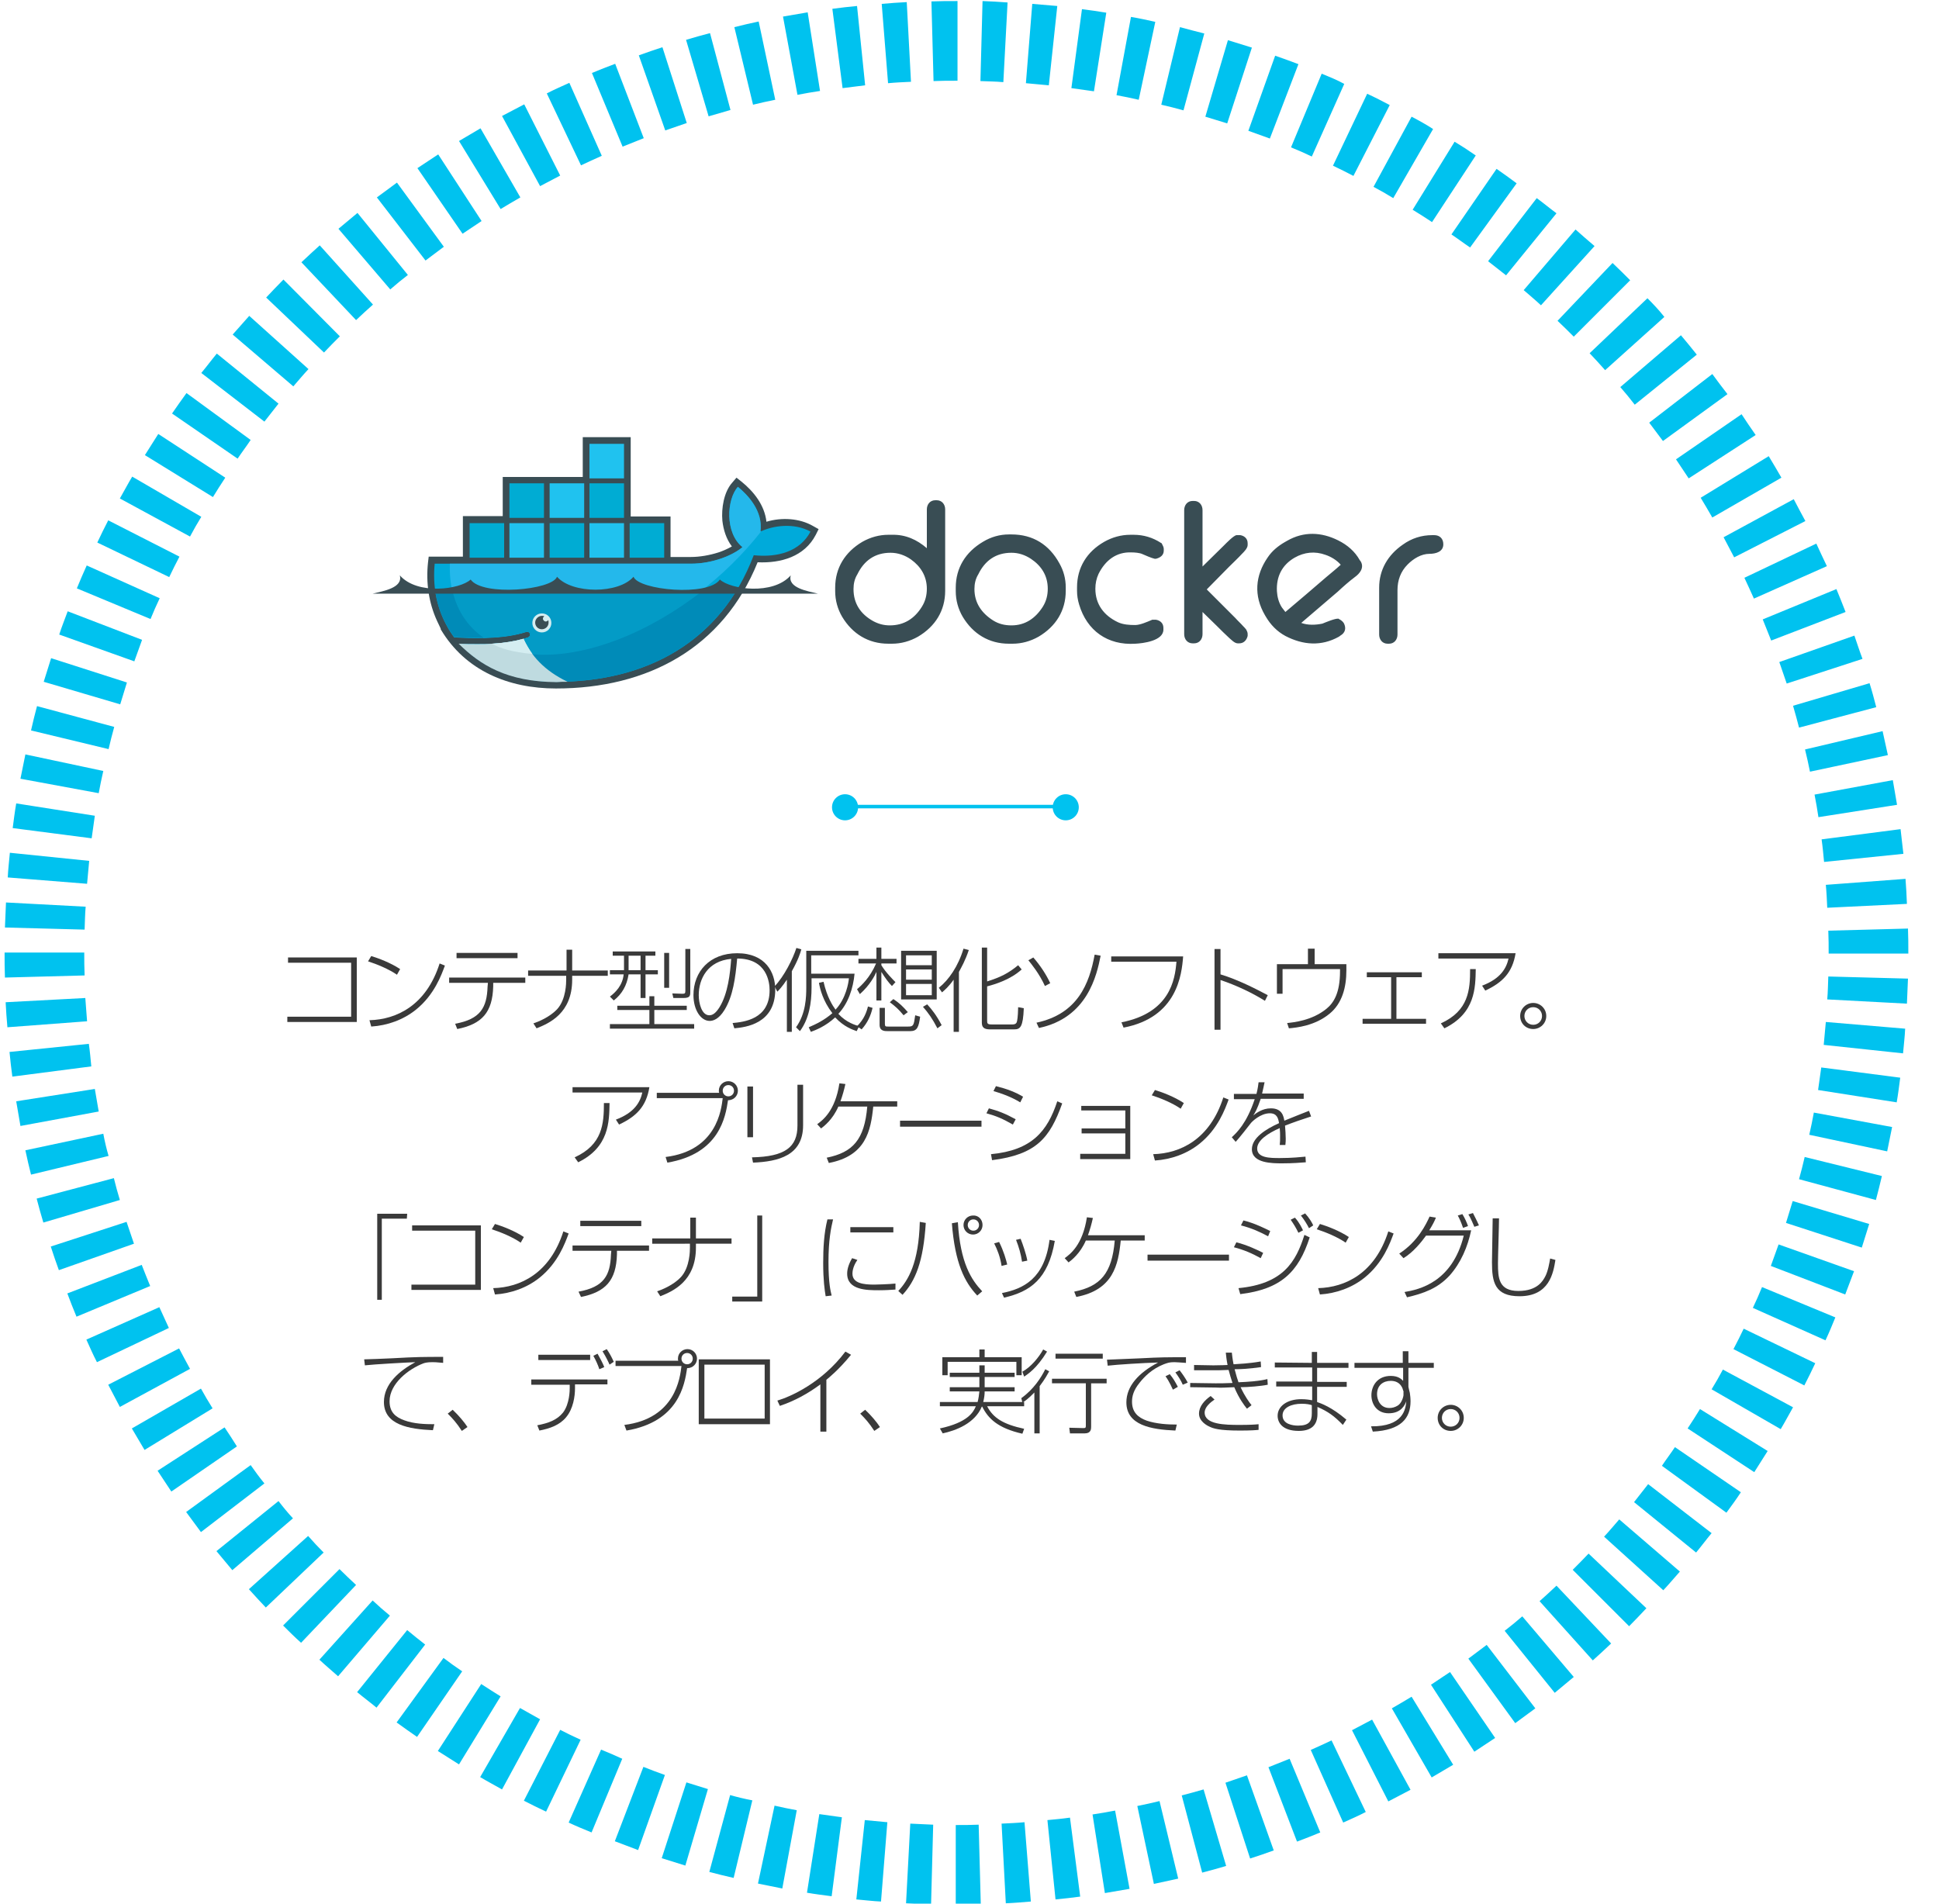 <?xml version="1.0" encoding="utf-8"?>
<!-- Generator: Adobe Illustrator 19.2.1, SVG Export Plug-In . SVG Version: 6.00 Build 0)  -->
<svg version="1.1" id="レイヤー_1" xmlns="http://www.w3.org/2000/svg" xmlns:xlink="http://www.w3.org/1999/xlink" x="0px"
	 y="0px" viewBox="0 0 550 540" style="enable-background:new 0 0 550 540;" xml:space="preserve">
<style type="text/css">
	.st0{fill:none;stroke:#00C2EF;stroke-miterlimit:10;}
	.st1{fill:#00C2EF;}
	.st2{fill:#394D54;}
	.st3{fill:#00AADA;}
	.st4{fill:#24B8EB;}
	.st5{fill:#008BB8;}
	.st6{fill:#039BC6;}
	.st7{fill:#00ACD3;}
	.st8{fill:#20C2EF;}
	.st9{fill:#D4EDF1;}
	.st10{fill:#BFDBE0;}
	.st11{fill:#3A3A3A;}
</style>
<g>
	<line class="st0" x1="238" y1="228.8" x2="300" y2="228.8"/>
	<circle class="st1" cx="239.7" cy="229" r="3.7"/>
	<circle class="st1" cx="302.3" cy="229" r="3.7"/>
</g>
<g>
	<g>
		<path id="outline_4_" class="st2" d="M178.9,146.5h11.3V158h5.7c2.6,0,5.4-0.5,7.9-1.3c1.2-0.4,2.6-1,3.8-1.7
			c-1.6-2.1-2.4-4.7-2.7-7.3c-0.3-3.5,0.4-8.1,2.8-10.8l1.2-1.4l1.4,1.1c3.6,2.9,6.6,6.8,7.1,11.4c4.3-1.3,9.4-1,13.2,1.2l1.6,0.9
			l-0.8,1.6c-3.2,6.2-9.9,8.1-16.5,7.8c-9.8,24.3-31.2,35.8-57.2,35.8c-13.4,0-25.7-5-32.7-16.8v-0.2l-1-2.1
			c-2.4-5.2-3.2-10.9-2.6-16.6l0.2-1.7h9.7v-11.5h11.3v-11.1h22.7V124h13.6L178.9,146.5L178.9,146.5z"/>
		<g id="body_colors_4_">
			<path class="st3" d="M215.7,150.8c0.8-5.9-3.7-10.5-6.4-12.7c-3.2,3.6-3.7,13.1,1.3,17.1c-2.8,2.4-8.6,4.7-14.6,4.7h-72.7
				c-0.6,6.2,0.5,11.9,3,16.8l0.8,1.5c0.5,0.9,1.1,1.7,1.7,2.6l0,0c3,0.2,5.7,0.3,8.3,0.2l0,0c5-0.1,9-0.7,12.1-1.7
				c0.5-0.2,1,0.1,1.1,0.5c0.2,0.5-0.1,0.9-0.5,1.1c-0.4,0.1-0.8,0.3-1.3,0.4l0,0c-2.4,0.7-5,1.1-8.3,1.3c0.2,0-0.2,0-0.2,0
				c-0.1,0-0.3,0-0.4,0c-1.3,0.1-2.7,0.1-4.2,0.1c-1.6,0-3.1,0-4.9-0.1l0,0c6.1,6.8,15.5,10.8,27.4,10.8c25.1,0,46.5-11.1,55.9-35.9
				c6.7,0.7,13.1-1,16.1-6.7C225.2,148.2,219.2,149.1,215.7,150.8z"/>
			<path class="st4" d="M215.7,150.8c0.8-5.9-3.7-10.5-6.4-12.7c-3.2,3.6-3.7,13.1,1.3,17.1c-2.8,2.4-8.6,4.7-14.6,4.7h-68.4
				c-0.3,9.5,3.2,16.7,9.5,21l0,0c5-0.1,9-0.7,12.1-1.7c0.5-0.2,1,0.1,1.1,0.5c0.2,0.5-0.1,0.9-0.5,1.1c-0.4,0.1-0.8,0.3-1.3,0.4
				l0,0c-2.4,0.7-5.2,1.2-8.6,1.4l-0.1-0.1c8.6,4.4,21,4.3,35.2-1.1c15.9-6.1,30.8-17.7,41.1-30.9
				C216,150.6,215.9,150.7,215.7,150.8z"/>
			<path class="st5" d="M123.4,167.4c0.5,3.3,1.4,6.4,2.9,9.2l0.8,1.5c0.5,0.9,1.1,1.7,1.7,2.6c3,0.2,5.7,0.3,8.3,0.2
				c5-0.1,9-0.7,12.1-1.7c0.5-0.2,1,0.1,1.1,0.5c0.2,0.5-0.1,0.9-0.5,1.1c-0.4,0.1-0.8,0.3-1.3,0.4l0,0c-2.4,0.7-5.2,1.2-8.5,1.4
				c-0.1,0-0.3,0-0.4,0c-1.3,0.1-2.7,0.1-4.2,0.1c-1.6,0-3.2,0-5-0.1c6.1,6.8,15.6,10.8,27.5,10.8c21.5,0,40.2-8.1,51.1-26H123.4z"
				/>
			<path class="st6" d="M128.3,167.4c1.3,5.8,4.4,10.4,8.9,13.5c5-0.1,9-0.7,12.1-1.7c0.5-0.2,1,0.1,1.1,0.5
				c0.2,0.5-0.1,0.9-0.5,1.1c-0.4,0.1-0.8,0.3-1.3,0.4l0,0c-2.4,0.7-5.3,1.2-8.6,1.4c8.6,4.4,20.9,4.3,35.1-1.1
				c8.6-3.3,16.9-8.2,24.3-14L128.3,167.4L128.3,167.4z"/>
		</g>
		<g id="Containers_4_">
			<path class="st7" d="M141.4,149.2h0.8v8.1h-0.8V149.2z M139.9,149.2h0.8v8.1h-0.8V149.2z M138.4,149.2h0.8v8.1h-0.8V149.2z
				 M136.9,149.2h0.8v8.1h-0.8V149.2z M135.4,149.2h0.8v8.1h-0.8V149.2z M134,149.2h0.8v8.1H134V149.2z M133.2,148.4h9.8v9.8h-9.8
				V148.4z"/>
			<path class="st7" d="M152.8,138h0.8v8.1h-0.8V138z M151.3,138h0.8v8.1h-0.8V138z M149.8,138h0.8v8.1h-0.8V138z M148.3,138h0.8
				v8.1h-0.8V138z M146.8,138h0.8v8.1h-0.8V138z M145.3,138h0.8v8.1h-0.8V138z M144.5,137.1h9.8v9.8h-9.8V137.1z"/>
			<path class="st8" d="M152.8,149.2h0.8v8.1h-0.8V149.2z M151.3,149.2h0.8v8.1h-0.8V149.2z M149.8,149.2h0.8v8.1h-0.8V149.2z
				 M148.3,149.2h0.8v8.1h-0.8V149.2z M146.8,149.2h0.8v8.1h-0.8V149.2z M145.3,149.2h0.8v8.1h-0.8V149.2z M144.5,148.4h9.8v9.8
				h-9.8V148.4z"/>
			<path class="st7" d="M164.1,149.2h0.8v8.1h-0.8V149.2z M162.6,149.2h0.8v8.1h-0.8V149.2z M161.1,149.2h0.8v8.1h-0.8V149.2z
				 M159.6,149.2h0.8v8.1h-0.8V149.2z M158.1,149.2h0.8v8.1h-0.8V149.2z M156.7,149.2h0.8v8.1h-0.8V149.2z M155.9,148.4h9.8v9.8
				h-9.8V148.4z"/>
			<path class="st8" d="M164.1,138h0.8v8.1h-0.8V138z M162.6,138h0.8v8.1h-0.8V138z M161.1,138h0.8v8.1h-0.8V138z M159.6,138h0.8
				v8.1h-0.8V138z M158.1,138h0.8v8.1h-0.8V138z M156.7,138h0.8v8.1h-0.8V138z M155.9,137.1h9.8v9.8h-9.8V137.1z"/>
			<path class="st8" d="M175.5,149.2h0.8v8.1h-0.8V149.2z M174,149.2h0.8v8.1H174V149.2z M172.5,149.2h0.8v8.1h-0.8V149.2z
				 M171,149.2h0.8v8.1H171V149.2z M169.5,149.2h0.8v8.1h-0.8V149.2z M168,149.2h0.8v8.1H168V149.2z M167.2,148.4h9.8v9.8h-9.8
				V148.4z"/>
			<path class="st7" d="M175.5,138h0.8v8.1h-0.8V138z M174,138h0.8v8.1H174V138z M172.5,138h0.8v8.1h-0.8V138z M171,138h0.8v8.1H171
				V138z M169.5,138h0.8v8.1h-0.8V138z M168,138h0.8v8.1H168V138z M167.2,137.1h9.8v9.8h-9.8V137.1z"/>
			<path class="st8" d="M175.5,126.7h0.8v8.1h-0.8V126.7z M174,126.7h0.8v8.1H174V126.7z M172.5,126.7h0.8v8.1h-0.8V126.7z
				 M171,126.7h0.8v8.1H171V126.7z M169.5,126.7h0.8v8.1h-0.8V126.7z M168,126.7h0.8v8.1H168V126.7z M167.2,125.9h9.8v9.8h-9.8
				V125.9z"/>
			<path class="st7" d="M186.8,149.2h0.8v8.1h-0.8V149.2z M185.3,149.2h0.8v8.1h-0.8V149.2z M183.8,149.2h0.8v8.1h-0.8V149.2z
				 M182.3,149.2h0.8v8.1h-0.8V149.2z M180.8,149.2h0.8v8.1h-0.8V149.2z M179.4,149.2h0.8v8.1h-0.8V149.2z M178.6,148.4h9.8v9.8
				h-9.8V148.4z"/>
		</g>
		<path class="st9" d="M153.7,174c1.5,0,2.7,1.2,2.7,2.7s-1.2,2.7-2.7,2.7s-2.7-1.2-2.7-2.7S152.2,174,153.7,174"/>
		<path class="st2" d="M153.7,174.7c0.2,0,0.5,0,0.7,0.1c-0.2,0.1-0.4,0.4-0.4,0.7c0,0.4,0.4,0.8,0.8,0.8c0.3,0,0.6-0.2,0.7-0.4
			c0.1,0.2,0.1,0.5,0.1,0.7c0,1.1-0.9,1.9-1.9,1.9c-1.1,0-1.9-0.9-1.9-1.9C151.8,175.6,152.7,174.7,153.7,174.7"/>
		<path class="st2" d="M105.7,168.4h59.4h7.4H232c-2.8-0.7-8.7-1.6-7.7-5.2c-5,5.7-17.1,4-20.1,1.2c-3.4,4.9-23.1,3-24.5-0.8
			c-4.2,4.9-17.4,4.9-21.7,0c-1.4,3.8-21.1,5.6-24.5,0.8c-3,2.8-15.1,4.5-20.1-1.2C114.4,166.8,108.5,167.7,105.7,168.4"/>
		<path class="st10" d="M161,193.4c-6.7-3.2-10.4-7.5-12.5-12.2c-2.5,0.7-5.5,1.2-9,1.4c-1.3,0.1-2.7,0.1-4.1,0.1
			c-1.7,0-3.4,0-5.3-0.1c6.2,6.1,13.7,10.8,27.8,10.9C158.9,193.4,159.9,193.4,161,193.4z"/>
		<path class="st9" d="M151,185.5c-0.9-1.3-1.8-2.8-2.5-4.3c-2.5,0.7-5.5,1.2-9,1.4C141.9,183.9,145.3,185,151,185.5z"/>
	</g>
	<path class="st2" d="M364.6,173.6c3.9-3.3,7.8-6.6,11.6-9.9c1.3-1.1,2.8-2.3,4.1-3.5c-1.1-1.3-2.8-2.3-4.3-2.8
		c-3-1.1-6-0.8-8.8,0.8c-3.6,2.1-5.2,5.4-5,9.5c0.1,1.6,0.5,3.2,1.4,4.6C363.9,172.7,364.2,173.1,364.6,173.6 M369.1,176.7
		c1.9,0.7,4.1,0.6,6,0.2c1-0.4,3.6-1.5,4.5-1.4h0.1l0.1,0.1c0.6,0.3,1.1,0.7,1.4,1.2c0.7,1.4,0.4,2.7-1,3.5l-0.4,0.3
		c-5,2.8-10.2,2.4-15.2-0.2c-2.4-1.3-4.2-3.2-5.5-5.4l-0.3-0.5c-3.2-5.5-2.8-11.2,0.8-16.4c1.2-1.8,2.9-3.2,4.8-4.3l0.7-0.4
		c4.7-2.7,9.7-2.5,14.5-0.1c2.6,1.3,4.7,3.1,6.1,5.6l0.3,0.4c1,1.8-0.3,3.4-1.7,4.4c-1.6,1.2-3.3,2.7-4.8,4.1
		C376,170.8,372.6,173.7,369.1,176.7z M406.3,151.8h0.5c1.6,0,2.6,1,2.6,2.6c0,2.1-2.1,2.7-3.9,2.7c-2.4,0-4.6,1.4-6.2,3
		c-2,2-2.9,4.5-2.9,7.3V180c0,1.4-0.9,2.6-2.4,2.6h-0.4c-1.5,0-2.4-1.2-2.4-2.6v-13.3c0-5.1,2.5-9.3,6.7-12.2
		C400.4,152.7,403.2,151.8,406.3,151.8z M341.1,160.7c2-2,4.1-4,6.1-6c0.6-0.6,2.8-2.9,3.6-2.9h0.9h0.1c1.2,0.2,2.1,1,2.1,2.3v0.5
		c0,0.9-1,1.9-1.6,2.5c-1.2,1.3-2.5,2.5-3.7,3.7l-6.3,6.4c2.7,2.7,5.4,5.4,8.1,8.1c0.7,0.8,1.5,1.5,2.2,2.3c0.3,0.3,0.6,0.6,0.9,1
		c0.2,0.4,0.4,0.8,0.4,1.2v0.5v0.1c-0.3,1.2-1.1,2.1-2.4,2.1h-0.4c-0.9,0-1.8-1-2.4-1.5c-1.2-1.1-2.4-2.3-3.6-3.5l-4-3.9v6.3
		c0,1.4-0.9,2.6-2.4,2.6h-0.4c-1.5,0-2.4-1.2-2.4-2.6v-35.2c0-1.4,0.9-2.6,2.4-2.6h0.4c1.5,0,2.4,1.2,2.4,2.6L341.1,160.7
		L341.1,160.7z M324.1,157.2c-0.8-0.4-2.3-0.5-3.1-0.5c-4.4-0.2-7.5,2.3-9.4,6.1c-0.6,1.3-0.9,2.7-0.9,4.2c0,4.4,2.4,7.6,6.4,9.5
		c1.5,0.7,3.3,0.8,4.9,0.8c1.4,0,3.4-0.9,4.6-1.4l0.2-0.1h1h0.1c1.2,0.2,2.1,1,2.1,2.3v0.5c0,3.2-5.8,3.9-8,4
		c-7.8,0.5-13.7-3.7-15.9-11.1c-0.4-1.3-0.6-2.6-0.6-3.9v-1c0-5.6,2.8-10.1,7.7-12.9c2.3-1.3,4.8-2,7.4-2h1c2.8,0,5.4,0.8,7.7,2.3
		l0.2,0.1l0.1,0.2c0.2,0.4,0.5,0.9,0.5,1.4v0.5c0,1.3-1,2-2.2,2.3h-0.1h-0.3C326.6,158.3,324.8,157.5,324.1,157.2z M276.4,167.1
		c0,3.9,2,6.8,5.3,8.9c1.6,1,3.3,1.4,5.2,1.4c3.9,0,6.8-2,8.9-5.3c1-1.6,1.4-3.3,1.4-5.1c0-3.7-1.8-6.5-4.8-8.5
		c-1.7-1.1-3.5-1.7-5.5-1.7c-4.4,0-7.5,2.2-9.4,6.1C276.7,164.2,276.4,165.6,276.4,167.1z M286.2,151.6h0.7c6.1,0,10.7,2.9,13.6,8.2
		c1.2,2.1,1.8,4.4,1.8,6.8v1c0,5.6-2.8,10.1-7.7,13c-2.3,1.3-4.8,2-7.4,2h-1c-5.7,0-10.2-2.8-13.1-7.6c-1.3-2.2-2-4.7-2-7.3v-1
		c0-5.6,2.8-10.1,7.7-13C281.1,152.3,283.6,151.6,286.2,151.6z M242.1,167.1c0,4.1,2,7.1,5.6,9.1c1.5,0.8,3,1.2,4.7,1.2
		c4,0,7-1.9,9.1-5.3c1-1.6,1.4-3.3,1.4-5.1c0-3.5-1.7-6.3-4.5-8.3c-1.7-1.2-3.7-1.9-5.8-1.9c-4.4,0-7.5,2.2-9.4,6.1
		C242.4,164.2,242.1,165.6,242.1,167.1z M262.9,155.5v-11c0-1.4,0.9-2.6,2.4-2.6h0.4c1.5,0,2.4,1.2,2.4,2.6v23.1
		c0,5.6-2.8,10.1-7.7,13c-2.3,1.3-4.8,2-7.4,2h-1c-5.7,0-10.2-2.8-13.1-7.6c-1.3-2.2-2-4.7-2-7.3v-1c0-5.6,2.8-10.1,7.7-13
		c2.3-1.3,4.8-2,7.4-2h1C256.9,151.6,260.1,153.1,262.9,155.5z"/>
</g>
<g>
	<g>
		<path class="st11" d="M101.2,271.6v18.3H81.5v-1.5h18.1v-15.3H81.7v-1.5H101.2z"/>
		<path class="st11" d="M112.6,276.5c-2.3-1.6-5.7-3-8.2-3.8l0.9-1.5c2,0.6,5.5,1.9,8.2,3.7L112.6,276.5z M104.8,289.4
			c7.7-0.2,16.1-4.2,19.9-16.1l1.5,0.6c-1,2.7-3,8.3-8.2,12.5c-3.6,2.9-8.1,4.5-12.7,4.8L104.8,289.4z"/>
		<path class="st11" d="M149,277.3v1.5h-9.1v1c-0.2,7.4-3.2,10.7-10.2,12.1l-0.6-1.5c7.2-1.3,9-4.6,9.2-10.5l0.1-1.1h-11v-1.5H149z
			 M146.8,270.3v1.5h-17.3v-1.5H146.8z"/>
		<path class="st11" d="M160.7,275.3v-5.9h1.6v5.9h10.1v1.5h-10.1v1.1c0,9.6-6.6,12.4-10.1,13.8l-0.9-1.4c1.2-0.4,4.6-1.7,6.8-4.1
			c2.5-2.8,2.5-7.5,2.5-8.3v-1.1h-10.8v-1.5H160.7z"/>
		<path class="st11" d="M185.9,269.9v1.2h-2.8v4.1h3.5v1.2h-3.5v6.7h-1.4v-6.7h-3.4c-0.5,3.2-1.9,5.6-4.2,7.4l-1.1-1.1
			c1.6-1.2,3.6-3.2,3.9-6.3H173v-1.2h4v-4.1h-3.2v-1.2H185.9z M184.2,290.5v-4h-9.1v-1.2h9.1v-2.7h1.4v2.7h9.2v1.2h-9.2v4h11.3v1.3
			H173v-1.3H184.2z M181.7,271.1h-3.4v4.1h3.4V271.1z M189.8,270.3v9.9h-1.4v-9.9H189.8z M195.8,281.4c0,1.2-0.2,1.7-2,1.7H191
			l-0.3-1.3l2.9,0.1c0.7,0,0.8-0.2,0.8-0.8v-11.9h1.4L195.8,281.4L195.8,281.4z"/>
		<path class="st11" d="M207.8,290.2c3.1-0.3,10.5-1,10.5-9.3c0-2.2-0.7-9-9.2-9c-0.5,5.6-1.2,10.7-3.6,14.6
			c-1.6,2.6-3.2,3.1-4.2,3.1c-2.5,0-4.6-3.1-4.6-7.3c0-6.7,4.6-11.9,12.4-11.9c8.1,0,10.8,5.5,10.8,10.3c0,9.8-8.5,10.7-11.6,11
			L207.8,290.2z M198.2,282.3c0,2.2,0.8,5.7,3,5.7c1,0,1.9-0.7,2.9-2.3c2.4-3.9,3-9.6,3.3-13.7C200.7,272.6,198.2,277.7,198.2,282.3
			z"/>
		<path class="st11" d="M224.6,292.7h-1.4v-14.8c-1.4,2.1-2.3,3-2.7,3.4l-0.8-1.5c2.7-2.8,5.2-7.8,6.2-10.9l1.4,0.4
			c-0.3,1.1-0.9,3-2.7,6.2V292.7z M229.4,291.4c2.1-0.9,4.4-2,6.7-4c-2.7-3.5-3.5-6.9-3.8-8.6l1.3-0.3c1,4.4,2.6,6.8,3.4,7.9
			c3-3.2,3.7-7.7,3.8-8.9h-10.6v2.6c0,4.4-0.7,8.9-3.3,12.4l-1.1-1.1c2.8-3.9,2.9-8.6,2.9-11.3v-10.4h14.8v1.3h-13.4v5.2h12.3
			c-0.4,4.2-1.8,8.4-4.6,11.4c2.3,2.5,4.9,3.2,5.9,3.5l-0.7,1.4c-1.1-0.4-3.6-1.2-6.1-3.9c-2.7,2.5-5.5,3.6-6.9,4.1L229.4,291.4z"/>
		<path class="st11" d="M243.1,291.1c2-2,2.7-4,3.1-5.6l1.3,0.4c-0.5,2.2-1.4,4.2-3.1,6.1L243.1,291.1z M253,279.7
			c-0.9-0.9-1.8-2.1-3-4v8.1h-1.4v-8.1c-0.5,1.1-1.8,3.7-4.7,6.3l-0.8-1.4c1.2-1,3.7-3.3,5.4-7.3h-5V272h5.1v-3.2h1.4v3.2h4.3v1.3
			H250v0.5c1.2,2,3.4,4.2,4,4.8L253,279.7z M251,285.9v4.5c0,0.8,0.2,0.8,1,0.8h5.6c1.5,0,1.6-0.3,2-3.2l1.4,0.4
			c-0.4,2.9-0.8,4.1-2.8,4.1h-6.3c-1,0-2.4,0-2.4-1.8v-4.8H251z M256.3,288c-1.4-1.7-2.3-2.5-3.9-3.7l1-0.9c1.7,1.1,2.8,2.2,4.1,3.7
			L256.3,288z M265.7,283.5h-10.1v-13.8h10.1V283.5z M264.3,271H257v2.8h7.3V271z M264.3,275H257v2.9h7.3V275z M264.3,279.1H257v3.2
			h7.3V279.1z M265.9,291.7c-1.4-2.7-2.6-4.4-4.1-6.1l1.2-0.7c1.3,1.4,2.7,3.2,4.1,5.9L265.9,291.7z"/>
		<path class="st11" d="M272,292.7h-1.5v-14.8c-1.4,2-2.6,3-3.3,3.6l-0.9-1.3c2.8-2.2,5.5-6.1,7-11.1l1.5,0.4c-1,3-2.1,4.9-2.8,6.2
			L272,292.7L272,292.7z M289.8,275c-3.2,2.9-7.5,4.2-9.8,4.8v9.5c0,1,0,1.3,1.3,1.3h5.9c1,0,1.2-0.5,1.3-1c0.2-0.9,0.3-3,0.3-3.9
			l1.6,0.3c-0.2,5.3-1,6-2.7,6h-6.9c-1.7,0-2.3-0.6-2.3-1.9v-21.3h1.5v9.6c3.8-1.2,6-2.3,8.8-4.6L289.8,275z"/>
		<path class="st11" d="M296.4,279.7c-1.6-3.5-3.8-6.2-4.7-7.3l1.4-0.8c2,2.3,3.7,4.9,4.8,7.3L296.4,279.7z M294,290.1
			c11.7-2.5,15-11.1,16.5-19.3l1.7,0.3c-1.1,5.5-3.7,17.6-17.5,20.5L294,290.1z"/>
		<path class="st11" d="M335.6,271.3c-0.4,5.2-1.7,17.3-16.9,20.2l-0.6-1.5c13.7-2.7,15.2-12,15.6-17.2h-18.5v-1.5H335.6z"/>
		<path class="st11" d="M346.2,269.2v7.2c5,1.5,10.2,4.2,13.4,5.9l-0.8,1.6c-3.5-2.2-8.1-4.4-12.6-5.9v14.1h-1.7v-22.9L346.2,269.2
			L346.2,269.2z"/>
		<path class="st11" d="M372.9,269.1v4.4h9v1.8c0,4.8-1.2,9.3-4.7,12.2c-4.2,3.5-9.4,4-11.6,4.2l-0.5-1.5c1.9-0.2,7-0.7,11.1-4
			c2.1-1.7,3.9-4.5,3.9-10.7v-0.6h-16.3v7h-1.6v-8.4h8.8v-4.4H372.9z"/>
		<path class="st11" d="M403.3,275.8v1.4h-7.2V289h8.4v1.4h-18V289h8.1v-11.8h-6.9v-1.4H403.3z"/>
		<path class="st11" d="M429.9,270.4c-0.9,5.5-3.7,8.3-8.6,10.6l-0.9-1.4c5.3-2,6.9-5,7.5-7.7H408v-1.5H429.9z M408.7,290.3
			c7.9-3.6,8.3-9.5,8.3-15.4h1.6c-0.1,5.3-0.1,12.5-8.9,16.8L408.7,290.3z"/>
		<path class="st11" d="M438.6,288.2c0,2.1-1.7,3.7-3.7,3.7c-2.1,0-3.7-1.6-3.7-3.7s1.7-3.7,3.7-3.7
			C436.9,284.5,438.6,286.1,438.6,288.2z M432.4,288.2c0,1.4,1.1,2.5,2.5,2.5s2.5-1.1,2.5-2.5s-1.1-2.5-2.5-2.5
			S432.4,286.8,432.4,288.2z"/>
		<path class="st11" d="M184.2,308.4c-0.9,5.5-3.7,8.3-8.6,10.6l-0.9-1.4c5.3-2,6.9-5,7.5-7.7h-19.8v-1.5H184.2z M163,328.3
			c7.9-3.6,8.3-9.5,8.3-15.4h1.6c-0.1,5.3-0.1,12.5-8.9,16.8L163,328.3z"/>
		<path class="st11" d="M188.8,328.2c14.5-1.8,15.8-13.4,16.2-16.7h-18.7V310H204c-0.1-0.2-0.1-0.3-0.1-0.6c0-1.6,1.3-2.7,2.7-2.7
			c1.5,0,2.7,1.2,2.7,2.7c0,1.4-1.1,2.7-2.8,2.7c-0.7,4.7-2.4,15.2-17.2,17.7L188.8,328.2z M205,309.4c0,0.9,0.7,1.6,1.6,1.6
			c0.9,0,1.6-0.7,1.6-1.6s-0.7-1.6-1.6-1.6S205,308.5,205,309.4z"/>
		<path class="st11" d="M213.6,322.6H212v-14.4h1.6V322.6z M227.8,319.2c0,8.6-7,10.3-14.2,10.6l-0.3-1.5c9.4-0.2,12.9-2.9,12.9-9
			v-11.6h1.6V319.2z"/>
		<path class="st11" d="M254.5,312.4v1.5h-6.8c-0.7,6.9-2.1,14-12.6,16l-0.6-1.5c7.4-1.5,10.7-5.1,11.5-14.5h-8.2
			c-1.6,3.7-4.1,5.6-4.9,6.2l-1.1-1.2c1.5-1.1,5.1-3.7,6.3-11.6l1.7,0.2c-0.4,1.8-0.8,3.2-1.4,4.9H254.5z"/>
		<path class="st11" d="M278.4,317.9v1.7h-23.1v-1.7H278.4z"/>
		<path class="st11" d="M287.3,319c-2.8-1.6-4.6-2.4-7.5-3.2l0.7-1.4c2.6,0.7,4.7,1.5,7.6,3.1L287.3,319z M281.1,327.4
			c11.6-1.1,16-6.5,18.8-15l1.4,0.6c-3.5,9.8-7.3,14.5-19.9,16.1L281.1,327.4z M289.4,312.7c-1.2-0.7-3.2-1.9-7.6-3.2l0.7-1.4
			c3.2,0.8,5.5,1.7,7.7,3L289.4,312.7z"/>
		<path class="st11" d="M320.6,313.7v15.1h-14.2v-1.5h12.8v-5.8h-12.4v-1.4h12.4V315h-12.5v-1.3L320.6,313.7L320.6,313.7z"/>
		<path class="st11" d="M334.9,314.5c-2.3-1.6-5.7-3-8.2-3.8l0.9-1.5c2,0.6,5.5,1.9,8.2,3.7L334.9,314.5z M327.1,327.4
			c7.7-0.2,16.1-4.2,19.9-16.1l1.5,0.6c-1,2.7-3,8.3-8.2,12.5c-3.6,2.9-8.1,4.5-12.7,4.8L327.1,327.4z"/>
		<path class="st11" d="M358.7,307c-0.2,0.8-0.3,1.6-0.7,3.2h11.8v1.5h-12.2c-1,3-1.7,4.1-2.1,4.7c0.8-0.6,2.5-2,5-2
			c3.2,0,3.6,2.3,3.8,3.5c4-1.6,4.4-1.8,7-2.8l0.6,1.6c-2.5,0.8-5.1,1.7-7.4,2.6c0.1,1.1,0.2,2.7,0.2,3.7c0,0.4,0,1-0.1,1.8H363
			c0.1-0.8,0.1-1.4,0.1-2.7c0-0.2,0-1.1-0.1-2.1c-3.4,1.5-6.4,3.5-6.4,5.8c0,2.7,3.7,2.7,6.4,2.7c3.6,0,6.1-0.3,7.3-0.4l0.1,1.6
			c-1.4,0.1-3.5,0.3-6.7,0.3c-2.8,0-8.6,0-8.6-4c0-3.2,3.9-5.7,7.7-7.4c-0.2-1.2-0.5-2.8-2.6-2.8c-2.7,0-5.1,2.4-5.4,2.8
			s-3.5,4.5-4.3,5.3l-1.1-1.3c1.4-1.3,4.2-3.9,6.5-10.8H350v-1.5h6.4c0.4-1.6,0.5-2.5,0.6-3.3H358.7z"/>
		<path class="st11" d="M115.4,345.7h-7.1v23H107v-24.4h8.5L115.4,345.7L115.4,345.7z"/>
		<path class="st11" d="M136.4,347.6v18.3h-19.7v-1.5h18.1v-15.3h-17.9v-1.5H136.4z"/>
		<path class="st11" d="M147.7,352.5c-2.3-1.6-5.7-3-8.2-3.8l0.9-1.5c2,0.6,5.5,1.9,8.2,3.7L147.7,352.5z M139.9,365.4
			c7.7-0.2,16.1-4.2,19.9-16.1l1.5,0.6c-1,2.7-3,8.3-8.2,12.5c-3.6,2.9-8.1,4.5-12.7,4.8L139.9,365.4z"/>
		<path class="st11" d="M184.1,353.3v1.5H175v1c-0.2,7.4-3.2,10.7-10.2,12.1l-0.7-1.5c7.2-1.3,9-4.6,9.2-10.5l0.1-1.1h-11v-1.5
			H184.1z M181.9,346.3v1.5h-17.3v-1.5H181.9z"/>
		<path class="st11" d="M195.8,351.3v-5.9h1.6v5.9h10.1v1.5h-10.1v1.1c0,9.6-6.6,12.4-10.1,13.8l-0.9-1.4c1.2-0.4,4.6-1.7,6.8-4.1
			c2.5-2.8,2.5-7.5,2.5-8.3v-1.1H185v-1.5H195.8z"/>
		<path class="st11" d="M207.7,367.8h7.1v-23h1.4v24.4h-8.5V367.8z"/>
		<path class="st11" d="M236.3,345.9c-0.6,2.5-1.3,5.9-1.3,12.1c0,6,0.6,8.3,0.9,9.5l-1.7,0.2c-0.3-1.8-0.7-4.6-0.7-9.4
			c0-4.2,0.2-8.4,1.2-12.4L236.3,345.9z M243.2,357.4c-1.4,2-1.4,3.6-1.4,3.9c0,2.8,3.3,3.1,6.2,3.1c0.4,0,4.2-0.1,6-0.3v1.7
			c-1.5,0.1-2.7,0.2-4.7,0.2c-3.3,0-9,0-9-4.7c0-1.1,0.3-2.5,1.4-4.4L243.2,357.4z M253.4,348.1v1.5h-12.2v-1.5H253.4z"/>
		<path class="st11" d="M254.8,366.2c2.8-3,5.8-7.9,6.1-19.6l1.7,0.3c-0.7,11-2.9,16.4-6.6,20.4L254.8,366.2z M271.7,346.7
			c0.7,11.6,3.8,16.3,6.9,19.6l-1.4,1.2c-3.6-3.8-6.3-9.1-7.2-20.5L271.7,346.7z M278.7,347.5c0,1.5-1.2,2.7-2.7,2.7
			s-2.7-1.2-2.7-2.7s1.2-2.7,2.7-2.7C277.5,344.7,278.7,345.9,278.7,347.5z M274.5,347.5c0,0.9,0.7,1.6,1.6,1.6s1.6-0.7,1.6-1.6
			s-0.7-1.6-1.6-1.6S274.5,346.6,274.5,347.5z"/>
		<path class="st11" d="M284.1,359.1c-0.4-2.6-1.2-4.6-2.1-6.4l1.4-0.4c1.3,2.6,2,5.1,2.3,6.4L284.1,359.1z M284.2,366.8
			c6.1-1.2,12.1-4.1,13.5-15.1l1.5,0.3c-1.9,10.9-7,14.4-14.4,16.1L284.2,366.8z M289.9,357.9c-0.3-2.1-0.9-4.2-1.7-6.2l1.3-0.3
			c0.6,1.5,1.6,4.4,1.9,6.2L289.9,357.9z"/>
		<path class="st11" d="M324.7,350.4v1.5h-6.8c-0.7,6.9-2.1,14-12.6,16l-0.6-1.5c7.4-1.5,10.7-5.1,11.5-14.5H308
			c-1.6,3.7-4.1,5.6-4.9,6.2l-1.1-1.2c1.5-1.1,5.1-3.7,6.3-11.6l1.7,0.2c-0.4,1.8-0.8,3.2-1.4,4.9H324.7z"/>
		<path class="st11" d="M348.6,355.9v1.7h-23.1v-1.7H348.6z"/>
		<path class="st11" d="M357.6,356.9c-2.5-1.4-4.9-2.4-7.6-3.1l0.7-1.4c2.9,0.7,6.3,2.3,7.6,3L357.6,356.9z M351.3,365.4
			c12.7-1.2,16.3-7.5,18.7-15.1l1.5,0.7c-3.2,9.9-8.2,14.7-19.7,16.1L351.3,365.4z M359.7,350.7c-2.2-1.2-4.6-2.3-7.7-3.1l0.7-1.4
			c1.2,0.3,3.2,0.8,7.6,3L359.7,350.7z M368.3,349.7c-0.8-1.6-1.3-2.4-2.2-3.7l1.2-0.6c1.3,1.4,2,3,2.3,3.6L368.3,349.7z
			 M371.3,348.4c-0.5-1-1.2-2.2-2.3-3.6l1.2-0.6c1.2,1.3,2,2.7,2.3,3.4L371.3,348.4z"/>
		<path class="st11" d="M381.7,352.5c-2.3-1.6-5.7-3-8.2-3.8l0.9-1.5c2,0.6,5.5,1.9,8.2,3.7L381.7,352.5z M373.9,365.4
			c7.7-0.2,16.1-4.2,19.9-16.1l1.5,0.6c-1,2.7-3,8.3-8.2,12.5c-3.6,2.9-8.1,4.5-12.7,4.8L373.9,365.4z"/>
		<path class="st11" d="M396.9,355.6c5.3-3.4,7.7-8.5,8.6-10.5l1.8,0.3c-0.4,1-0.9,2-1.9,3.6h11.9c-1,4.7-2.9,9.2-6.1,12.8
			c-3.4,3.7-7.4,5.1-12.1,6.2l-0.7-1.5c4.1-0.7,13.5-2.7,16.8-16h-10.7c-1.3,1.8-3.6,4.7-6.4,6.4L396.9,355.6z M415,348.3
			c-0.6-1.7-1-2.6-1.5-3.5l1.3-0.4c0.7,1.1,1.3,2.5,1.6,3.4L415,348.3z M418.2,348c-0.2-0.4-1-2.5-1.7-3.5l1.3-0.4
			c0.4,0.8,1.2,2.3,1.7,3.5L418.2,348z"/>
		<path class="st11" d="M425.2,345.6c0,2-0.3,10.9-0.3,12.8c0,4.1,0.2,7.8,5.8,7.8c5.5,0,7-3,7.6-4.1c0.8-1.5,1.2-3.9,1.4-5.1
			l1.5,0.4c-0.6,3.7-1.7,10.3-10.2,10.3c-7,0-7.8-4-7.8-9.6c0-2,0.2-10.7,0.2-12.5L425.2,345.6L425.2,345.6z"/>
		<path class="st11" d="M125.7,386.6c-2.2-0.2-2.4-0.2-3-0.2c-1.6,0-2.1,0.2-2.5,0.3c-4.3,1.6-9.7,5.8-9.7,10.8
			c0,3.1,1.7,4.5,4.2,5.4c2.7,1,5.9,1.1,8.5,1.1l-0.4,1.7c-6.8-0.3-13.9-1.5-13.9-8c0-5.1,4.3-8.8,8.9-11.3
			c-2.7,0.1-11.6,0.6-14.3,0.9l-0.2-1.7c1.1,0,5.7-0.2,7.9-0.3c7.1-0.4,8.9-0.4,14.5-0.4V386.6z"/>
		<path class="st11" d="M131,405.9c-1.5-2.3-2.6-3.5-4-4.9l1.4-1.1c1.7,1.6,3.3,3.5,4.2,4.9L131,405.9z"/>
		<path class="st11" d="M172.3,391.2v1.5h-9.2v1.1c0,2.3-0.5,5.8-2.5,8.2c-1.8,2.2-4.5,3.2-7.6,3.8l-0.6-1.5
			c3.2-0.6,5.6-1.5,7.3-3.6c1.9-2.5,1.9-6.4,1.9-6.9v-1h-10.9v-1.5h21.6V391.2z M167.4,384.3v1.5h-14.7v-1.5H167.4z M170,388.4
			c-0.3-1-1-2.6-1.7-3.8l1.2-0.6c0.5,0.9,1.6,2.9,1.9,3.8L170,388.4z M172.9,387.1c-0.2-0.5-1-2.2-2-3.8l1.2-0.6
			c0.8,1.1,1.5,2.5,2,3.6L172.9,387.1z"/>
		<path class="st11" d="M177.1,404.2c14.5-1.8,15.8-13.4,16.2-16.7h-18.7V386h17.8c-0.1-0.2-0.1-0.3-0.1-0.6c0-1.6,1.3-2.7,2.7-2.7
			c1.5,0,2.7,1.2,2.7,2.7c0,1.4-1.1,2.7-2.8,2.7c-0.7,4.7-2.4,15.2-17.2,17.7L177.1,404.2z M193.3,385.4c0,0.9,0.7,1.6,1.6,1.6
			c0.9,0,1.6-0.7,1.6-1.6s-0.7-1.6-1.6-1.6S193.3,384.5,193.3,385.4z"/>
		<path class="st11" d="M218.4,385.6V404h-20.2v-18.4H218.4z M216.9,387.1h-17.1v15.3h17.1V387.1z"/>
		<path class="st11" d="M234.3,406.1h-1.6v-13.4c-3.5,2.6-7.3,4.7-11.5,6.1l-0.7-1.5c3.7-1.1,12.6-5,19.3-13.9l1.6,0.9
			c-3.5,4.3-6.4,6.6-7,7.1v14.7L234.3,406.1L234.3,406.1z"/>
		<path class="st11" d="M248,405.9c-1.5-2.3-2.6-3.5-4-4.9l1.4-1.1c1.7,1.6,3.3,3.5,4.2,4.9L248,405.9z"/>
		<path class="st11" d="M269.4,390.6v-1.2h8.4v-2.1h1.5v2.1h8.5v1.2h-8.5v2.9h8.5v1.2h-8.5c0,0.9-0.1,1.7-0.4,3h11.6v1.2H280
			c1.7,3.3,4.5,5.1,10.5,6.4l-0.5,1.4c-7-1.6-9.7-4.3-11.4-7.7h-0.1c-2,4.8-7.4,6.8-11.1,7.6l-0.8-1.4c7.9-1.7,9.5-4.6,10.2-6.3
			h-10.2v-1.2h10.7c0.3-1.1,0.4-2.1,0.5-3h-8.4v-1.2h8.4v-2.9L269.4,390.6L269.4,390.6z M279.3,382.8v2.2h10.5v5.1h-1.5v-3.8h-19.5
			v3.8h-1.5V385h10.5v-2.2L279.3,382.8L279.3,382.8z"/>
		<path class="st11" d="M289.7,396.6c3.5-2.5,5.6-5.8,6.8-8.2l1.1,0.6c-0.4,0.7-1.1,2.1-2.7,4.2v13.4h-1.5V395
			c-1.7,1.8-2.8,2.5-3.4,2.9L289.7,396.6z M297,383.4c-3,4.9-5.5,6.4-6.5,7.1l-0.5-1.4c2.4-1.3,4.7-4.1,5.9-6.3L297,383.4z
			 M313.9,392.4h-4.4v12.3c0,0.6,0,1.9-1.8,1.9h-4.2l-0.2-1.6l4,0.1c0.6,0,0.7-0.1,0.7-0.7v-12h-9.6v-1.3h15.5V392.4z M312.8,385.4
			h-13.4V384h13.4V385.4z"/>
		<path class="st11" d="M336.3,386.6c-1.6-0.1-2.5-0.2-3.2-0.2c-1.4,0-1.9,0.2-3,0.6c-3.3,1.3-5.5,3.5-6.9,5.3
			c-1.7,2.1-2.1,3.8-2.1,5.3c0,3,1.7,4.5,4.2,5.4c2.7,0.9,5.9,1.1,8.5,1.1l-0.4,1.7c-6.9-0.3-13.9-1.5-13.9-8c0-4.6,3.5-8.4,9-11.3
			c-4,0.1-11.9,0.6-14.3,0.9l-0.2-1.7c0.8,0,6.6-0.3,9.6-0.4c5.7-0.3,7.2-0.3,12.8-0.3v1.6H336.3z M332.7,394.2
			c-0.2-0.4-1-2.3-2.1-3.8l1.2-0.6c1,1.2,1.5,2.1,2.3,3.6L332.7,394.2z M335.5,392.8c-0.5-1.2-1.3-2.4-2.1-3.5l1.2-0.6
			c0.7,0.9,1.7,2.3,2.3,3.5L335.5,392.8z"/>
		<path class="st11" d="M349.4,383.6c0.1,0.9,0.2,1.9,0.5,3.4c1.4-0.1,4.3-0.2,7.7-0.8l0.1,1.6c-3.5,0.5-5.7,0.6-7.5,0.6
			c0.5,1.9,0.8,2.9,1.1,3.7c2.5-0.1,5.8-0.3,8.2-0.9l0.1,1.6c-1.9,0.4-5.6,0.7-7.7,0.7c1.2,2.6,2.4,4.2,3.1,5.1l-1.3,1
			c-0.8-1-2.2-2.8-3.6-6.1c-2.7,0.1-3.4,0.2-5.3,0.1l-7.2-0.1v-1.2l7.2,0.1c1,0,2.9,0,4.8-0.1c-0.5-1.5-0.7-2.2-1.1-3.7
			c-2,0.1-3.4,0.1-4.1,0.1h-5.7v-1.5l5.5,0.1c2,0,3.9-0.1,4-0.1c-0.3-1.5-0.4-2.6-0.5-3.5h1.7L349.4,383.6L349.4,383.6z M344.5,397
			c-1.3,0.9-2.8,2.2-2.8,3.7c0,3.4,5.8,3.5,9.9,3.5c3,0,4.4-0.1,5.4-0.2v1.6c-1,0.1-2.2,0.2-5.4,0.2c-5.8,0-7.5-0.6-8.5-1.1
			c-0.7-0.3-3-1.5-3-3.7c0-2.1,1.6-3.8,3.3-5L344.5,397z"/>
		<path class="st11" d="M372.1,386.6v-3.1h1.5v3.1h8.9v1.4h-8.9v4h8.4v1.4h-8.4v4.3c1.1,0.4,4.1,1.4,8.3,5l-1,1.5
			c-2.4-2.5-4.2-3.8-7.2-5.1v2c0,3.2-1.8,4.8-5.3,4.8c-4.7,0-6-2.4-6-4.3c0-2.7,2.7-4.7,6.7-4.7c1.4,0,2.5,0.2,3.1,0.3v-3.9H362
			v-1.4h10.2v-4h-10.6v-1.4L372.1,386.6L372.1,386.6z M372.1,398.6c-0.6-0.2-1.4-0.4-2.9-0.4c-2.9,0-5.4,1.1-5.4,3.3
			c0,2.5,2.9,2.9,4.4,2.9c3.1,0,3.9-1.2,3.9-3.5V398.6z"/>
		<path class="st11" d="M397.9,383.3h1.6v3.3h7.2v1.4h-7.2v5.4c0.1,0.4,0.2,1,0.4,1.7c0.1,0.7,0.2,1.5,0.2,2.4
			c0,4.8-2.7,8.2-10.7,8.6l-0.5-1.5c9.2,0.1,9.8-4.9,10-7.1c-0.4,1-1.4,3.4-5,3.4c-3.5,0-4.9-2.8-4.9-5.1c0-2.7,1.7-5.5,5.5-5.5
			c2.2,0,3.1,1,3.5,1.4V388h-13.8v-1.4h13.7L397.9,383.3z M398,394.5c0-0.2-0.5-2.8-3.5-2.8c-2.1,0-3.9,1.2-3.9,3.8
			c0,1.4,0.8,3.9,3.5,3.9c0.8,0,1.6-0.2,2.4-0.7c1.1-0.7,1.6-2.5,1.6-3v-1.2L398,394.5L398,394.5z"/>
		<path class="st11" d="M415.2,402.2c0,2.1-1.7,3.7-3.7,3.7c-2.1,0-3.7-1.6-3.7-3.7s1.7-3.7,3.7-3.7
			C413.5,398.5,415.2,400.1,415.2,402.2z M409,402.2c0,1.4,1.1,2.5,2.5,2.5s2.5-1.1,2.5-2.5s-1.1-2.5-2.5-2.5S409,400.8,409,402.2z"
			/>
	</g>
</g>
<g>
	<path class="st1" d="M271.3,0.3c-2.4,0-4.7,0-7.1,0.1l0.6,22.6c2.1-0.1,4.3-0.1,6.5-0.1V0.3L271.3,0.3L271.3,0.3z M257.2,0.6
		c-2.4,0.1-4.7,0.3-7.1,0.5l1.8,22.5c2.1-0.2,4.3-0.3,6.5-0.4L257.2,0.6L257.2,0.6z M243.1,1.7c-2.3,0.2-4.7,0.5-7,0.8L239,25
		c2.1-0.3,4.3-0.5,6.4-0.8L243.1,1.7L243.1,1.7z M229.1,3.5c-2.3,0.4-4.7,0.8-7,1.2l4.1,22.2c2.1-0.4,4.3-0.8,6.4-1.1L229.1,3.5
		L229.1,3.5z M215.2,6.1c-2.3,0.5-4.6,1-6.9,1.6l5.3,22c2.1-0.5,4.2-1,6.3-1.4L215.2,6.1L215.2,6.1z M201.4,9.4
		c-2.3,0.6-4.5,1.2-6.8,1.9L201,33c2.1-0.6,4.2-1.2,6.2-1.8L201.4,9.4L201.4,9.4z M187.9,13.4c-2.2,0.7-4.5,1.5-6.7,2.3l7.5,21.3
		c2-0.7,4.1-1.4,6.1-2.1L187.9,13.4L187.9,13.4z M174.5,18.1c-2.2,0.8-4.4,1.7-6.6,2.6l8.7,20.9c2-0.8,4-1.6,6-2.4L174.5,18.1
		L174.5,18.1z M161.5,23.5c-2.2,1-4.3,1.9-6.4,3l9.7,20.4c1.9-0.9,3.9-1.8,5.9-2.7L161.5,23.5L161.5,23.5z M148.7,29.6
		c-2.1,1.1-4.2,2.2-6.3,3.3l10.8,19.9c1.9-1,3.8-2,5.7-3L148.7,29.6L148.7,29.6z M136.3,36.4c-2,1.2-4.1,2.4-6.1,3.6l11.8,19.3
		c1.8-1.1,3.7-2.2,5.6-3.3L136.3,36.4L136.3,36.4z M124.3,43.8c-2,1.3-3.9,2.6-5.9,3.9l12.8,18.6c1.8-1.2,3.6-2.4,5.4-3.6
		L124.3,43.8L124.3,43.8z M112.6,51.8c-1.9,1.4-3.8,2.8-5.7,4.2l13.8,17.9c1.7-1.3,3.5-2.6,5.2-3.9L112.6,51.8L112.6,51.8z
		 M101.4,60.4c-1.8,1.5-3.6,3-5.4,4.5l14.7,17.2c1.6-1.4,3.3-2.8,5-4.1L101.4,60.4L101.4,60.4z M90.7,69.6c-1.8,1.6-3.5,3.2-5.2,4.8
		L101,90.8c1.6-1.5,3.2-3,4.8-4.4L90.7,69.6L90.7,69.6z M80.4,79.3c-1.7,1.7-3.3,3.4-4.9,5.1l16.4,15.6c1.5-1.6,3-3.1,4.5-4.6
		L80.4,79.3L80.4,79.3z M70.7,89.6c-1.6,1.8-3.1,3.5-4.7,5.3l17.2,14.7c1.4-1.6,2.8-3.3,4.3-4.9L70.7,89.6L70.7,89.6z M61.5,100.3
		c-1.5,1.8-2.9,3.7-4.4,5.5L75,119.6c1.3-1.7,2.7-3.4,4-5.1L61.5,100.3L61.5,100.3z M52.9,111.5c-1.4,1.9-2.7,3.8-4.1,5.8l18.6,12.8
		c1.2-1.8,2.5-3.5,3.7-5.3L52.9,111.5L52.9,111.5z M44.9,123.1c-1.3,2-2.5,4-3.8,6L60.4,141c1.1-1.8,2.3-3.7,3.5-5.5L44.9,123.1
		L44.9,123.1z M37.5,135.2c-1.2,2-2.3,4.1-3.5,6.2l19.9,10.8c1-1.9,2.1-3.8,3.2-5.6L37.5,135.2L37.5,135.2z M30.7,147.6
		c-1.1,2.1-2.1,4.2-3.1,6.3l20.4,9.8c0.9-1.9,1.9-3.9,2.9-5.8L30.7,147.6L30.7,147.6z M24.6,160.4c-1,2.2-1.9,4.3-2.8,6.5l20.9,8.7
		c0.8-2,1.7-4,2.6-5.9L24.6,160.4L24.6,160.4z M19.2,173.4c-0.8,2.2-1.7,4.4-2.4,6.6l21.3,7.6c0.7-2,1.5-4.1,2.2-6.1L19.2,173.4
		L19.2,173.4z M14.5,186.7c-0.7,2.2-1.4,4.5-2.1,6.7l21.7,6.4c0.6-2.1,1.3-4.1,1.9-6.2L14.5,186.7L14.5,186.7z M10.5,200.3
		c-0.6,2.3-1.2,4.6-1.7,6.9l22,5.3c0.5-2.1,1-4.2,1.6-6.3L10.5,200.3L10.5,200.3z M7.2,214c-0.5,2.3-0.9,4.6-1.4,6.9l22.2,4.1
		c0.4-2.1,0.8-4.2,1.3-6.3L7.2,214L7.2,214z M4.6,227.9c-0.4,2.3-0.7,4.7-1,7l22.4,2.9c0.3-2.1,0.6-4.3,0.9-6.4L4.6,227.9L4.6,227.9
		z M2.8,241.9c-0.2,2.3-0.5,4.7-0.6,7l22.5,1.8c0.2-2.1,0.4-4.3,0.6-6.5L2.8,241.9L2.8,241.9z M1.7,256c-0.1,2.4-0.2,4.7-0.3,7.1
		l22.6,0.6c0.1-2.2,0.1-4.3,0.3-6.5L1.7,256L1.7,256z M1.3,270.2C1.3,270.2,1.3,270.2,1.3,270.2L1.3,270.2c0,2.4,0,4.7,0.1,7.1
		l22.6-0.6c-0.1-2.2-0.1-4.3-0.1-6.5L1.3,270.2L1.3,270.2z M24.2,283.1l-22.6,1.2c0.1,2.4,0.3,4.7,0.5,7.1l22.6-1.7
		C24.5,287.5,24.4,285.3,24.2,283.1L24.2,283.1z M25.2,296.1l-22.5,2.3c0.2,2.3,0.5,4.7,0.8,7l22.4-2.9
		C25.7,300.4,25.5,298.2,25.2,296.1L25.2,296.1z M26.9,308.9l-22.3,3.5c0.4,2.3,0.8,4.7,1.2,7l22.2-4.1
		C27.6,313.2,27.3,311,26.9,308.9L26.9,308.9z M29.3,321.6l-22.1,4.7c0.5,2.3,1,4.6,1.6,6.9l22-5.3
		C30.2,325.9,29.7,323.7,29.3,321.6L29.3,321.6z M32.3,334.2l-21.9,5.8c0.6,2.3,1.2,4.5,1.9,6.8l21.7-6.4
		C33.4,338.4,32.8,336.3,32.3,334.2L32.3,334.2z M35.9,346.6l-21.5,7c0.7,2.2,1.5,4.5,2.3,6.7l21.3-7.5
		C37.3,350.7,36.6,348.7,35.9,346.6L35.9,346.6z M40.2,358.8l-21.1,8.1c0.8,2.2,1.7,4.4,2.6,6.6l20.9-8.7
		C41.8,362.9,41,360.8,40.2,358.8L40.2,358.8z M45.2,370.8L24.5,380c1,2.2,1.9,4.3,3,6.4l20.4-9.7C47,374.7,46.1,372.8,45.2,370.8
		L45.2,370.8z M50.8,382.5l-20.1,10.3c1.1,2.1,2.2,4.2,3.3,6.3l19.9-10.8C52.8,386.3,51.8,384.4,50.8,382.5L50.8,382.5z M57,393.9
		l-19.6,11.3c1.2,2,2.4,4.1,3.6,6.1l19.3-11.8C59.1,397.6,58,395.7,57,393.9L57,393.9z M63.7,404.9l-19,12.3c1.3,2,2.6,3.9,3.9,5.9
		l18.6-12.8C66.1,408.5,64.9,406.7,63.7,404.9L63.7,404.9z M71.1,415.6l-18.3,13.3c1.4,1.9,2.8,3.8,4.2,5.7L75,420.8
		C73.6,419.1,72.3,417.3,71.1,415.6L71.1,415.6z M79,425.8l-17.6,14.2c1.5,1.8,3,3.6,4.5,5.4l17.2-14.7
		C81.7,429.2,80.3,427.5,79,425.8L79,425.8z M87.4,435.7l-16.8,15.1c1.6,1.8,3.2,3.5,4.8,5.2l16.4-15.6
		C90.3,438.9,88.8,437.3,87.4,435.7L87.4,435.7z M96.3,445.1l-16,16c1.7,1.7,3.3,3.3,5.1,4.9l15.6-16.4
		C99.4,448.1,97.8,446.6,96.3,445.1L96.3,445.1z M105.7,454l-15.1,16.8c1.7,1.6,3.5,3.1,5.3,4.7l14.7-17.2
		C108.9,456.9,107.3,455.5,105.7,454L105.7,454z M115.5,462.4L101.3,480c1.8,1.5,3.7,2.9,5.5,4.4l13.8-17.9
		C118.9,465.2,117.2,463.8,115.5,462.4L115.5,462.4z M125.8,470.3l-13.3,18.3c1.9,1.4,3.8,2.7,5.8,4.1l12.8-18.6
		C129.3,472.9,127.5,471.6,125.8,470.3L125.8,470.3z M136.5,477.7l-12.3,19c2,1.3,4,2.5,6,3.8l11.8-19.3
		C140.1,480,138.3,478.9,136.5,477.7L136.5,477.7z M147.5,484.5l-11.3,19.6c2,1.2,4.1,2.3,6.2,3.5l10.8-19.9
		C151.3,486.6,149.4,485.6,147.5,484.5L147.5,484.5z M158.9,490.7l-10.3,20.1c2.1,1.1,4.2,2.1,6.3,3.1l9.8-20.4
		C162.7,492.6,160.8,491.7,158.9,490.7L158.9,490.7z M170.5,496.3l-9.2,20.7c2.1,1,4.3,1.9,6.5,2.8l8.7-20.9
		C174.5,498,172.5,497.1,170.5,496.3L170.5,496.3z M182.5,501.2l-8.1,21.1c2.2,0.8,4.4,1.7,6.6,2.5l7.6-21.3
		C186.6,502.8,184.5,502,182.5,501.2L182.5,501.2z M194.7,505.6l-7,21.5c2.2,0.7,4.5,1.4,6.7,2.1l6.4-21.7
		C198.8,506.9,196.7,506.2,194.7,505.6L194.7,505.6z M207.1,509.2l-5.9,21.8c2.3,0.6,4.6,1.2,6.9,1.7l5.3-22
		C211.3,510.3,209.2,509.8,207.1,509.2L207.1,509.2z M219.7,512.2l-4.7,22.1c2.3,0.5,4.6,0.9,6.9,1.4l4.1-22.2
		C223.9,513.1,221.8,512.7,219.7,512.2L219.7,512.2z M232.4,514.6l-3.5,22.3c2.3,0.4,4.7,0.7,7,1l2.9-22.4
		C236.7,515.2,234.5,514.9,232.4,514.6L232.4,514.6z M245.3,516.3l-2.4,22.5c2.3,0.2,4.7,0.5,7,0.6l1.8-22.5
		C249.6,516.7,247.4,516.5,245.3,516.3L245.3,516.3z M258.2,517.3l-1.2,22.6c2.4,0.1,4.7,0.2,7.1,0.3l0.6-22.6
		C262.5,517.5,260.3,517.4,258.2,517.3L258.2,517.3z M277.6,517.6c-2.2,0.1-4.3,0.1-6.5,0.1l0,22.6c0.1,0,0.1,0,0.2,0l0,0
		c2.3,0,4.6,0,6.9-0.1L277.6,517.6L277.6,517.6z M290.6,516.9c-2.1,0.2-4.3,0.3-6.5,0.4l1.2,22.6c2.4-0.1,4.7-0.3,7.1-0.5
		L290.6,516.9L290.6,516.9z M303.5,515.6c-2.1,0.3-4.3,0.5-6.4,0.7l2.3,22.5c2.3-0.2,4.7-0.5,7-0.8L303.5,515.6L303.5,515.6z
		 M316.3,513.6c-2.1,0.4-4.3,0.8-6.4,1.1l3.5,22.3c2.3-0.4,4.7-0.8,7-1.2L316.3,513.6L316.3,513.6z M328.9,510.9
		c-2.1,0.5-4.2,1-6.3,1.4l4.7,22.1c2.3-0.5,4.6-1,6.9-1.5L328.9,510.9L328.9,510.9z M341.4,507.6c-2.1,0.6-4.2,1.2-6.2,1.7l5.8,21.9
		c2.3-0.6,4.5-1.2,6.8-1.9L341.4,507.6L341.4,507.6z M353.7,503.6c-2,0.7-4.1,1.4-6.1,2.1l7,21.5c2.2-0.7,4.5-1.5,6.7-2.3
		L353.7,503.6L353.7,503.6z M365.8,498.9c-2,0.8-4,1.6-6,2.4l8.1,21.1c2.2-0.8,4.4-1.7,6.6-2.6L365.8,498.9L365.8,498.9z
		 M377.7,493.7c-1.9,0.9-3.9,1.8-5.9,2.7L381,517c2.2-1,4.3-1.9,6.4-3L377.7,493.7L377.7,493.7z M389.2,487.8c-1.9,1-3.8,2-5.7,3
		l10.3,20.2c2.1-1.1,4.2-2.2,6.3-3.3L389.2,487.8L389.2,487.8z M400.4,481.3c-1.8,1.1-3.7,2.2-5.6,3.3l11.3,19.6
		c2-1.2,4.1-2.4,6.1-3.6L400.4,481.3L400.4,481.3z M411.3,474.3c-1.8,1.2-3.6,2.4-5.4,3.6l12.3,19c2-1.3,3.9-2.6,5.9-3.9
		L411.3,474.3L411.3,474.3z M421.7,466.6c-1.7,1.3-3.5,2.6-5.2,3.9l13.3,18.3c1.9-1.4,3.8-2.8,5.7-4.2L421.7,466.6L421.7,466.6z
		 M431.8,458.5c-1.6,1.4-3.3,2.8-5,4.1l14.2,17.6c1.8-1.5,3.6-3,5.4-4.5L431.8,458.5L431.8,458.5z M441.5,449.8
		c-1.6,1.5-3.2,3-4.8,4.4l15.1,16.8c1.8-1.6,3.5-3.2,5.2-4.8L441.5,449.8L441.5,449.8z M450.6,440.7c-1.5,1.6-3,3.1-4.5,4.6l16,16
		c1.7-1.7,3.3-3.4,4.9-5.1L450.6,440.7L450.6,440.7z M459.3,431c-1.4,1.6-2.8,3.3-4.3,4.9l16.8,15.2c1.6-1.7,3.1-3.5,4.7-5.3
		L459.3,431L459.3,431z M467.5,421c-1.3,1.7-2.7,3.4-4,5.1l17.6,14.3c1.5-1.8,2.9-3.7,4.4-5.5L467.5,421L467.5,421z M475.1,410.5
		c-1.2,1.8-2.5,3.5-3.7,5.3l18.3,13.3c1.4-1.9,2.8-3.8,4.1-5.8L475.1,410.5L475.1,410.5z M482.2,399.7c-1.1,1.8-2.3,3.7-3.5,5.5
		l18.9,12.4c1.3-2,2.5-4,3.8-6L482.2,399.7L482.2,399.7z M488.7,388.5c-1,1.9-2.1,3.8-3.2,5.6l19.6,11.3c1.2-2,2.3-4.1,3.5-6.2
		L488.7,388.5L488.7,388.5z M494.6,376.9c-0.9,1.9-1.9,3.9-2.9,5.8l20.1,10.3c1.1-2.1,2.1-4.2,3.1-6.3L494.6,376.9L494.6,376.9z
		 M499.8,365.1c-0.8,2-1.7,4-2.6,5.9l20.6,9.2c1-2.1,1.9-4.3,2.8-6.5L499.8,365.1L499.8,365.1z M504.5,353c-0.7,2-1.5,4.1-2.2,6.1
		l21.1,8.1c0.8-2.2,1.7-4.4,2.5-6.6L504.5,353L504.5,353z M508.5,340.7c-0.6,2.1-1.3,4.1-1.9,6.2l21.5,7c0.7-2.2,1.4-4.5,2.1-6.7
		L508.5,340.7L508.5,340.7z M511.9,328.2c-0.5,2.1-1,4.2-1.6,6.3l21.8,5.9c0.6-2.3,1.2-4.6,1.7-6.8L511.9,328.2L511.9,328.2z
		 M514.5,315.6c-0.4,2.1-0.8,4.2-1.3,6.3l22.1,4.7c0.5-2.3,0.9-4.6,1.4-6.9L514.5,315.6L514.5,315.6z M516.6,302.8
		c-0.3,2.1-0.6,4.3-0.9,6.4l22.3,3.5c0.4-2.3,0.7-4.7,1-7L516.6,302.8L516.6,302.8z M517.9,289.9c-0.2,2.1-0.4,4.3-0.6,6.5l22.5,2.4
		c0.2-2.3,0.5-4.7,0.6-7L517.9,289.9L517.9,289.9z M518.6,277c-0.1,2.2-0.1,4.3-0.3,6.5l22.6,1.2c0.1-2.3,0.2-4.7,0.3-7.1L518.6,277
		L518.6,277z M541.2,263.4l-22.6,0.6c0.1,2.2,0.1,4.3,0.1,6.5l22.6,0c0-0.1,0-0.2,0-0.2l0,0C541.3,268,541.3,265.7,541.2,263.4
		L541.2,263.4z M540.5,249.3l-22.6,1.7c0.2,2.1,0.3,4.3,0.4,6.5l22.6-1.1C540.8,254,540.7,251.7,540.5,249.3L540.5,249.3z
		 M539.1,235.2l-22.4,2.9c0.3,2.1,0.5,4.3,0.7,6.4l22.5-2.3C539.6,239.9,539.4,237.6,539.1,235.2L539.1,235.2z M536.9,221.3
		l-22.2,4.1c0.4,2.1,0.8,4.3,1.1,6.4l22.3-3.5C537.7,225.9,537.3,223.6,536.9,221.3L536.9,221.3z M534,207.4l-22,5.2
		c0.5,2.1,1,4.2,1.4,6.3l22.1-4.7C535,212,534.5,209.7,534,207.4L534,207.4z M530.3,193.8l-21.7,6.4c0.6,2.1,1.2,4.2,1.7,6.2
		l21.9-5.8C531.6,198.3,531,196,530.3,193.8z M526,180.3l-21.3,7.5c0.7,2,1.4,4.1,2.1,6.1l21.5-7C527.5,184.8,526.8,182.6,526,180.3
		L526,180.3z M520.9,167.1l-20.9,8.6c0.8,2,1.6,4,2.4,6l21.1-8.1C522.7,171.5,521.8,169.3,520.9,167.1L520.9,167.1z M515.2,154.2
		l-20.4,9.7c0.9,1.9,1.8,3.9,2.7,5.9l20.7-9.2C517.2,158.5,516.2,156.4,515.2,154.2z M508.8,141.6l-19.9,10.8c1,1.9,2,3.8,3,5.7
		l20.2-10.3C511,145.8,509.9,143.7,508.8,141.6L508.8,141.6z M501.7,129.4l-19.3,11.8c1.1,1.8,2.2,3.7,3.3,5.6l19.6-11.3
		C504.1,133.4,502.9,131.4,501.7,129.4L501.7,129.4z M494,117.5l-18.6,12.8c1.2,1.8,2.4,3.6,3.6,5.4l19-12.3
		C496.6,121.4,495.3,119.5,494,117.5L494,117.5z M485.7,106.1l-17.9,13.8c1.3,1.7,2.6,3.5,3.9,5.2l18.3-13.3
		C488.5,109.9,487.1,108,485.7,106.1L485.7,106.1z M476.8,95.1l-17.2,14.7c1.4,1.6,2.8,3.3,4.1,5l17.6-14.2
		C479.8,98.7,478.3,96.9,476.8,95.1L476.8,95.1z M467.3,84.6l-16.4,15.6c1.5,1.6,3,3.2,4.4,4.8l16.8-15.1
		C470.6,88,469,86.3,467.3,84.6L467.3,84.6z M457.4,74.6L441.8,91c1.6,1.5,3.1,3,4.6,4.5l16-16C460.8,77.9,459.1,76.2,457.4,74.6
		L457.4,74.6z M446.9,65.1l-14.7,17.2c1.6,1.4,3.3,2.8,4.9,4.3l15.2-16.8C450.4,68.2,448.7,66.7,446.9,65.1L446.9,65.1z M435.9,56.2
		l-13.8,17.9c1.7,1.3,3.4,2.7,5.1,4l14.3-17.6C439.6,59.1,437.8,57.6,435.9,56.2L435.9,56.2z M424.5,47.9l-12.8,18.6
		c1.8,1.2,3.5,2.5,5.3,3.7L430.2,52C428.3,50.6,426.4,49.2,424.5,47.9L424.5,47.9z M412.6,40.2l-11.9,19.3c1.8,1.1,3.7,2.3,5.5,3.5
		l12.4-18.9C416.6,42.7,414.6,41.4,412.6,40.2L412.6,40.2z M400.4,33.1l-10.8,19.9c1.9,1,3.8,2.1,5.6,3.2l11.3-19.6
		C404.5,35.3,402.5,34.2,400.4,33.1z M387.8,26.6L378.1,47c1.9,0.9,3.9,1.9,5.8,2.9l10.3-20.1C392.1,28.7,390,27.6,387.8,26.6
		L387.8,26.6z M374.9,20.9l-8.7,20.9c2,0.8,4,1.7,5.9,2.6l9.2-20.6C379.3,22.7,377.1,21.8,374.9,20.9L374.9,20.9z M361.7,15.8
		l-7.6,21.3c2,0.7,4.1,1.5,6.1,2.2l8.1-21.1C366.2,17.4,364,16.6,361.7,15.8L361.7,15.8z M348.3,11.4l-6.4,21.7
		c2.1,0.6,4.1,1.3,6.2,1.9l7-21.5C352.8,12.8,350.6,12.1,348.3,11.4L348.3,11.4z M334.7,7.7l-5.3,22c2.1,0.5,4.2,1,6.3,1.6l5.9-21.8
		C339.2,8.9,336.9,8.3,334.7,7.7L334.7,7.7z M320.8,4.8L316.7,27c2.1,0.4,4.2,0.8,6.3,1.3l4.7-22.1C325.5,5.7,323.2,5.2,320.8,4.8
		L320.8,4.8z M306.9,2.6l-3,22.4c2.1,0.3,4.3,0.6,6.4,0.9l3.5-22.3C311.5,3.2,309.2,2.9,306.9,2.6L306.9,2.6z M292.8,1.1L291,23.6
		c2.1,0.2,4.3,0.4,6.5,0.6l2.4-22.5C297.5,1.5,295.2,1.3,292.8,1.1z M278.7,0.3L278.1,23c2.2,0.1,4.3,0.1,6.5,0.3l1.2-22.6
		C283.4,0.5,281.1,0.4,278.7,0.3L278.7,0.3z M271.3,0.3v22.6l0.3,0l0-22.6C271.5,0.3,271.4,0.3,271.3,0.3L271.3,0.3L271.3,0.3z"/>
</g>
</svg>
